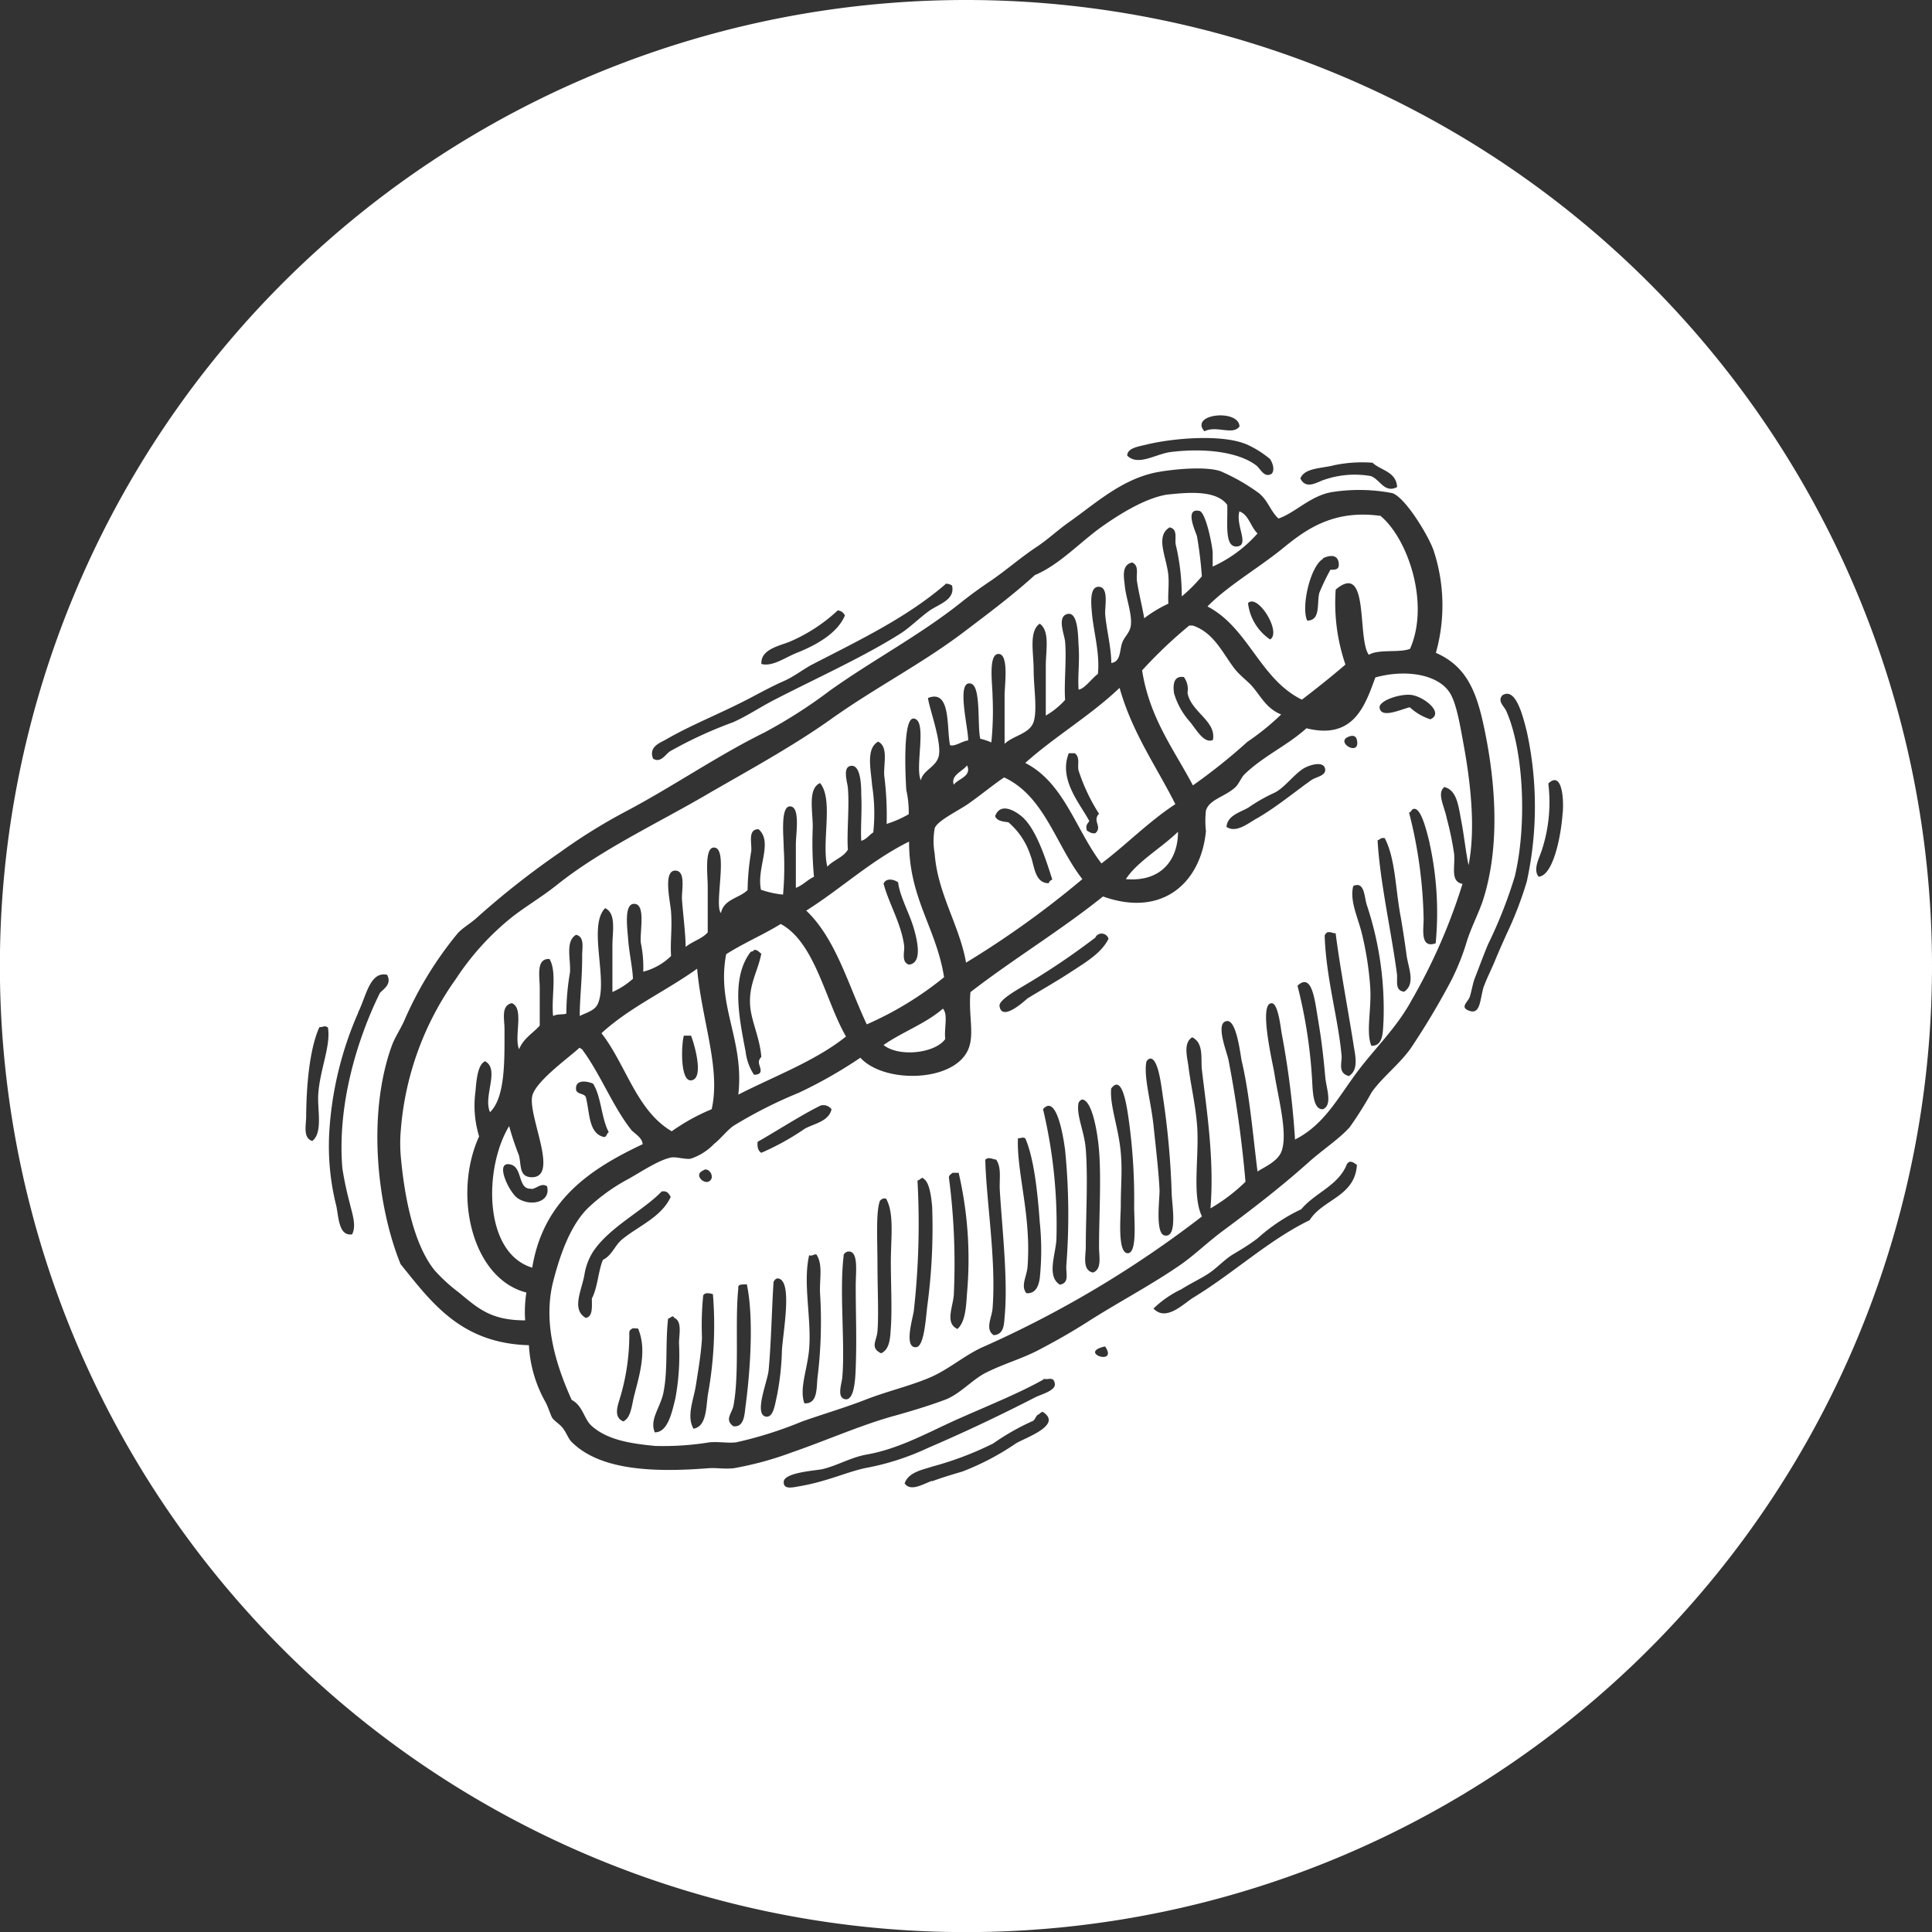 <svg xmlns="http://www.w3.org/2000/svg" viewBox="0 0 174.93 174.93"><rect x="0" y="0" width="174.93" height="174.93" fill="#333333" stroke="none"/><defs><style>.cls-1{fill:#fff;fill-rule:evenodd;}</style></defs><title>icon</title><g id="Layer_2" data-name="Layer 2"><g id="Layer_1-2" data-name="Layer 1"><path class="cls-1" d="M174.93,87.47A87.47,87.47,0,1,1,87.47,0,87.46,87.46,0,0,1,174.93,87.47ZM109.05,39.05c1.1-.56,2.58.4,3.18-.44C112.15,37,107.68,37.47,109.05,39.05ZM115,41.57a9.05,9.05,0,0,0-2.09-1.32c-2.32-1-6.91-.54-9.09,0-.72.18-1.74.3-1.76,1,1,1,2.59-.17,4-.33,3.25-.39,6.17.07,7.67,1.21.4.29.72,1.19,1.42.76C115.47,42.49,115.18,41.85,115,41.57Zm9.31.33a12.4,12.4,0,0,0-3.5.22c-1.09.3-2.69.22-3.07,1.2.53,1.08,1.58.28,2.19.11a8.45,8.45,0,0,1,4.16-.33c.87.28,1.24,1.6,2.41,1C126.42,42.68,125,42.6,124.28,41.9Zm-10.19,2.85a17.79,17.79,0,0,0-3.62-2.09c-1.45-.48-4.47-.15-5.81.11-3.16.63-5.58,2.88-7.89,4.5-.92.64-1.81,1.48-2.85,2.19-1.52,1-2.7,2.06-4.16,3.07-1,.67-1.94,1.35-2.85,2.08C83.24,57.54,79,59.78,75.18,62.5a45.22,45.22,0,0,1-6,3.84c-4.2,2.07-8.26,4.88-12.5,7.12a50.79,50.79,0,0,0-6,3.73A74.91,74.91,0,0,0,43.28,83c-.62.59-1.4,1-1.86,1.53a33.1,33.1,0,0,0-4.82,7.89c-.35.78-.84,1.5-1.1,2.2-2.24,6.08-1.43,14.41.77,19.84,2.82,3.49,5.47,7.17,11.62,7.34A11.72,11.72,0,0,0,49.42,127c.23.46.39,1,.55,1.32s.67.57,1,1,.48.92.76,1.21c2.59,2.63,7.52,2.79,12.39,2.41.71-.06,1.47.09,2.3,0a29.94,29.94,0,0,0,5.26-1.43C75,130.36,78,129,81.1,128.16c1.64-.46,3.19-.94,4.49-1.43s2.45-1.81,3.62-2.41c1.6-.82,3.27-1.27,4.82-2.08s2.94-1.6,4.39-2.52c2.82-1.81,5.8-3.35,8.55-5.26,1.27-.9,2.49-2.09,3.83-3.07,2.7-2,5.28-4,7.67-6.14,1.27-1.14,2.72-2.07,3.73-3.18a33.51,33.51,0,0,0,2-3.18c1-1.4,2.45-2.47,3.51-3.94a67.92,67.92,0,0,0,3.73-6.25,22,22,0,0,0,1.42-3.62c.43-1.28,1.06-2.48,1.43-3.62,1.39-4.37,1.22-9.52.33-14.35-.75-4-1.53-6.65-4.61-8a15.86,15.86,0,0,0-.22-9.31c-.49-1.36-2.54-4.74-3.72-5.15a15.86,15.86,0,0,0-5.37-.11c-2,.29-3.36,1.86-4.94,2.41C115.07,46.33,114.8,45.34,114.09,44.75Zm-3,1c.06,1.54-.29,3.83.88,3.73s-.15-1.92.22-3.18c.87.33,1,1.39,1.64,2a12,12,0,0,1-4.06,3c0-.38,0-.91,0-1.31-.1-1-.66-3.61-1.2-3.73-1.4-.3-.33,1.9-.22,2.3a35.82,35.82,0,0,1,.44,3.62A14.13,14.13,0,0,1,107,54a20.08,20.08,0,0,0-.55-4.71c-.09-.56.21-1.38-.55-1.54-1.35.82-.24,2.75-.11,4.39.07.88-.06,1.66,0,2.52a11.38,11.38,0,0,0-2.19,1.32c-.16-1-.49-2.25-.66-3.4-.08-.57.23-1.39-.44-1.65-1,.23-.72,1.41-.66,2.09.11,1.13.68,2.59.55,3.61-.08.65-.57,1-.77,1.54-.26.67-.11,1.74-1,1.86,0-1.38-.43-3-.55-4.38-.06-.66.36-2.45-.55-2.52s-.71,1.63-.66,2.3c.14,1.72.74,3.67.55,5.59-.57.41-1.2,1.35-1.75,1.42-.09-1.29.11-2.46,0-4-.05-.61,0-3.08-1-2.85s-.27,1.89-.22,2.52c.14,1.72-.11,3.71,0,5.26a7.12,7.12,0,0,1-1.75,1.42V60.31c0-1.44.39-3.17-.55-3.84-1,.7-.55,2.59-.55,4.17s.35,3.61,0,4.71-1.83,1.23-2.63,2V62.94c0-.88.41-3.73-.55-3.73s-.54,2.79-.54,3.84a28.37,28.37,0,0,1-.11,4.17,5.75,5.75,0,0,0-1-.33c-.29-1.11.1-4.84-.88-5-1.33-.29-.18,4.13-.22,5.15-.57.07-1.2.58-1.64.43-.33-1.62.1-5.1-2-4.27.14,1,1.2,3.83,1,5.15-.18,1.1-1.45,1.35-1.64,2.3-.58-1.17.64-5.5-.66-5.59-1-.07-.74,5.3-.66,6.47a9.14,9.14,0,0,1,.22,2.19,9.82,9.82,0,0,1-2,.88,28.69,28.69,0,0,0-.22-4.39c-.06-1.09.39-2.6-.55-3.06-1.13.63-.65,2.54-.55,3.94a16.36,16.36,0,0,1,.11,4.28c-.38.23-.61.63-1.09.76-.07-1.27.08-2.62,0-4.16,0-.64,0-2.67-.88-2.63s-.36,1.53-.33,2c.15,1.73-.11,4,0,5.59-.42.71-1.32.94-1.86,1.54-.55-2.2.59-6.07-.66-7.57-1.12.51-.66,2.47-.66,4a33.6,33.6,0,0,0,.11,4.49c-.6.27-1,.76-1.64,1V76.42c0-.87.4-3.24-.44-3.4-1-.19-.66,2.73-.66,3.73A28.45,28.45,0,0,1,70.9,81a8.64,8.64,0,0,1-2-.44c-.42-2,1.13-4.3-.22-5.48-1,0-.59,1.24-.66,2a22.16,22.16,0,0,0-.33,3.51c-.75.74-2.16.82-2.41,2.08-.64-.66.66-5.69-.54-5.92-1-.2-.66,2.53-.66,3.51v4.16c-.51.59-1.39.81-2,1.32,0-1.14-.24-3-.33-4.28-.06-.75.38-2.55-.55-2.63-1.21-.1-.51,2.77-.44,3.73.11,1.56-.08,2.64,0,4a5.57,5.57,0,0,1-2.52,1.42,10.75,10.75,0,0,0-.22-2.63c-.09-1.08.45-3.42-.55-3.51S56.8,84,56.87,85c.1,1.33.39,2.51.44,3.62a7,7,0,0,1-1.86,1.2V85.63c0-1.29.37-2.93-.66-3.4-1.58,1.59.29,6.51-.66,8.66-.28.63-1.07.81-1.64,1.1,0-1.61.24-3.55.22-5.48,0-.7.24-1.69-.55-1.87-1,.59-.47,2.19-.55,3.4a22.16,22.16,0,0,0-.33,3.73c-.31.13-.73,0-1.2.22-.18-1.65.38-4-.33-5.16-1.24-.06-.88,1.58-.88,2.64v3.39C48.25,93.56,47.41,94,47,95c-.49-1.13.5-3.72-.66-4.17-1,.21-.66,1.49-.66,2.3,0,2.83.09,6.21-1.31,7.57-.65-1.45.91-3.84-.44-4.61-.67.27-.79,1.67-.88,2.74a9.52,9.52,0,0,0,.33,4.06c-2.4,5.28-.65,12.88,4.28,14.14a11.31,11.31,0,0,0-.11,2.52c-3.08,0-4.24-1.06-6-2.52a15.31,15.31,0,0,1-2.19-2c-1.92-2.37-2.74-6.66-3.07-10.3a13.85,13.85,0,0,1,0-2.41,27.15,27.15,0,0,1,5-13.7A24.12,24.12,0,0,1,46,83.33c1.31-1.1,2.91-2,4.39-3.18,4.11-3.29,9.29-5.66,14-8.44C68,69.63,72,67.44,75.4,65c4-2.82,8-4.87,11.73-7.67,2.27-1.72,4.55-3.42,6.57-5.26,2.16-.9,4-2.88,5.92-4.28,1.79-1.28,4.07-2.67,6-3C107.33,44.61,110.11,44.29,111.13,45.73Zm13.92,1c2.45,2.08,4.43,7.91,2.63,12-1,.38-2.86,0-3.73.54-1.09-1.45.09-8.51-3-5.91a17.18,17.18,0,0,0,.88,6.79c-1.27,1.1-2.6,2.15-3.94,3.18-3.81-1.86-4.83-6.5-8.55-8.44,1.8-1.84,4.51-3.41,6.68-5.15C118.05,48.09,120.61,46.07,125.05,46.72Zm-9.1,18a22.82,22.82,0,0,1-3,2.42,51.88,51.88,0,0,1-4.93,3.94c-1.73-3.27-3.92-6.09-4.6-10.41a41,41,0,0,1,4.27-4.06H108c1.88.63,2.67,2.43,3.73,3.84.42.56,1,1,1.53,1.53C114.12,62.94,114.6,64.13,116,64.69Zm1.32,38.48a78.05,78.05,0,0,0-1.21-9.65c-.09-.51-.32-2.69-.88-2.74-1.27-.11.1,5.55.22,6.36.34,2.2,1.22,5.37.66,7-.32.95-1.56,1.46-2.19,1.87-.41-3.25-.72-7-1.43-10-.11-.47-.44-3.66-1.31-3.62-1.17.06,0,2.89.11,3.51A107.08,107.08,0,0,1,112.77,107a16,16,0,0,1-3.17,2.41c.36-4.38-.34-8.87-.77-12.49-.13-1,.21-2.46-.88-3-.86.52-.43,1.87-.33,2.74.19,1.54.63,3.4.77,5.26.21,2.76-.49,6.3.44,8.22a96.66,96.66,0,0,1-19.62,11.73c-1.77.74-3.23,2.09-5,2.85s-3.86,1.24-5.81,2-3.84,1.3-5.81,2a35.81,35.81,0,0,1-5.92,1.87c-.71.1-1.51-.07-2.41,0a26,26,0,0,1-4.93.33c-2.47-.23-4.34-.6-5.7-1.76-.78-.65-.81-1.85-1.87-2.41-1.41-3.15-2.66-7-1.64-10.85.58-2.23,1.52-5,3.18-6.58a16.76,16.76,0,0,1,3.5-2.52c1.19-.65,2.86-1.8,4-2,.48-.07,1.26.2,1.75.11a5.2,5.2,0,0,0,2.09-1.32c.62-.49,1.15-1.2,1.75-1.64a40.86,40.86,0,0,1,5.92-3,41.38,41.38,0,0,0,5.59-3.18c2.22,2.43,8.84,2.22,9.86-1,.43-1.34-.08-3,.11-4.94,3.88-3,8.16-5.58,12-8.66,5.37,1.92,8.86-1.22,9.32-5.91a8.35,8.35,0,0,1,0-1.87c.3-1,1.69-1.24,2.63-2.08.36-.32.54-.88.87-1.21,1.72-1.66,3.88-2.6,5.6-4.16,4.25,1.06,5.29-2,6.24-4.6,2.64-.74,5.56-.33,6.69,1.31.63.92.95,2.84,1.31,4.82.58,3.17,1.11,7.44.44,10.86-.26-1.18-.4-2.66-.66-4s-.38-2.77-1.53-3.07c-.71.56,0,1.74.22,2.85a29.44,29.44,0,0,1,.66,3.18c.11,1.19-.37,2.53.76,2.74a51.69,51.69,0,0,1-4.6,10.52c-1.43,2.63-3.43,4.43-5.15,6.8C121,99.64,119.8,101.88,117.27,103.17ZM106.42,72.81C104,74.4,102,76.46,99.73,78.18c-2.31-3-3.37-7.3-6.9-9.1,2.7-2.42,5.93-4.3,8.54-6.8C102.51,66.34,104.68,69.35,106.42,72.81ZM87.56,69.3c.46,1-.83,1.21-1.2,1.75C86.05,70.19,87.18,69.83,87.56,69.3ZM98,79.6a84.55,84.55,0,0,1-10.53,7.56c-.59-3.37-2.57-6.23-2.84-9.86a6.57,6.57,0,0,1,0-2.3c.21-.66,2-1.52,3-2.19,1.41-1,2.31-1.77,3.29-2.42C94.59,72.1,95.6,76.53,98,79.6Zm8.66-4.27c0,2.52-1.52,4.54-4.72,4.27C102.93,78.05,105.16,76.77,106.64,75.33ZM85.48,88.48a30.39,30.39,0,0,1-7,4.27C76.79,89.16,75.68,85,73,82.45c3.18-2,5.84-4.53,9.31-6.25C82.3,81.35,84.77,84,85.48,88.48ZM76.6,93.85c-2.78,2.22-6.44,3.57-9.75,5.26.56-5-2-8-1.1-12.71,1.55-1,3.36-1.76,4.94-2.74C73.81,85.34,74.74,90.64,76.6,93.85ZM63.12,87.71c.43,4.75,2.15,9,1.32,12.72a18.48,18.48,0,0,0-3.62,2c-3.2-1.88-4.12-6-6.36-8.88C57,91.21,60.31,89.73,63.12,87.71Zm22.47,6.36c-.89,1.29-4.18,1.68-5.59.55,1.7-1.19,3.83-1.94,5.37-3.29C85.87,91.82,85.46,93.22,85.59,94.07Zm-27.4,9.53c-4.8,2.26-9,5.09-10,11.18-4.46-1.36-4.37-9.08-2.09-12.82a25.25,25.25,0,0,0,.88,2.63c.24.91,0,1.93,1.1,2,2.64.1-.28-5.48.11-7.34.27-1.35,3.52-3.64,4.27-4.38.09,0,.11.11.22.11,1.66,2.21,2.8,5.21,4.49,7.34C57.53,102.7,58.14,103,58.19,103.6Zm61.6-53c-1.16.67-2,4.38-1.43,5.59,1.25,0,.85-1.59,1.1-2.52a19.62,19.62,0,0,1,1-2.08c.4,0,.75,0,.76-.44C121.22,50,120.14,50.36,119.79,50.55Zm-34.2,2.31c-3.49,3-7.67,5-12,7.23-.9.47-1.67,1.11-2.63,1.53s-1.9.93-2.85,1.43c-2.73,1.45-5.41,2.47-7.78,3.84-.58.33-1.62.67-1.2,1.75.69.43,1.11-.38,1.53-.66a38.13,38.13,0,0,1,5.7-2.63c1.28-.56,2.5-1.4,3.84-2.08,3.73-1.92,8.09-3.89,11.4-6,.81-.53,1.66-1.38,2.52-2s2.39-1,2.08-2.3A.89.89,0,0,0,85.59,52.86ZM113,54.61a4.62,4.62,0,0,0,2,3.29C116.07,57.25,113.87,53.7,113,54.61Zm-37.15.66a15,15,0,0,1-4.39,2.85c-1,.39-2.6.7-2.52,2,1,.26,2.1-.56,3.18-1,1.8-.71,3.71-1.79,4.38-3.39A.76.76,0,0,0,75.84,55.27Zm30.47,7.56a6.66,6.66,0,0,0,1.42,2.52c.62.77,1.29,2,2.08,1.65.34-1.72-2-2.53-2.3-4.28a1.84,1.84,0,0,0-.33-1.42C106.12,61.14,106.23,62.29,106.31,62.83Zm21.59.11c-1-.19-3,.46-3,1.1.09,1.1,2,.15,2.74,0a5,5,0,0,0,1.86,1.09C130.75,64.58,129.06,63.17,127.9,62.94Zm6.47,26.31c.27-.74.67-1.5,1-2.31s.65-1.51,1-2.3a33.26,33.26,0,0,0,1.86-4.82,31.78,31.78,0,0,0,0-13.59c-.37-1.47-1-4-2.19-3.29-.51.51.13,1,.33,1.43,1.59,3.56,1.89,10.35.77,15a41.59,41.59,0,0,1-2.42,6.14c-.42,1-.81,2.08-1.2,3.07-.17.43-.28,1.12-.44,1.64s-1,1,0,1.32S134,90.33,134.37,89.25ZM122.86,67c-.1-.44-.44-.4-.66-.33C120.72,67.14,123.21,68.61,122.86,67ZM96.77,68.2c-.94,2.38,1,4.53,1.86,6.14-.22.32-.35.41-.21.88.23.09.37.28.76.22.67-.61-.31-1.09.33-1.76a16.84,16.84,0,0,1-1.86-3.94c-.11-.52.17-1.14-.33-1.54Zm17,5.92c1.76-1,3.7-2.61,5-3.51.43-.28,1.33-.38,1.21-1-.15-.77-1.5-.32-2,0-.9.59-1.72,1.77-2.63,2.19a15.09,15.09,0,0,0-2.3,1.31c-.7.43-1.91.69-2,1.76C111.92,75.44,112.93,74.6,113.76,74.12Zm27.73-.55c.11-1.58-.16-3.74-1.31-2.63a13.93,13.93,0,0,1-.55,5.92c-.27.87-.86,1.84-.33,2.52C140.61,79.3,141.34,75.8,141.49,73.57Zm-48.77.55c-.62-.6-2.12-1.6-2.63-.22.17.42.67.49,1.2.55a6.61,6.61,0,0,1,2,3c.36.87.36,2.52,1.65,2.52a.54.54,0,0,1,.33-.33C94.79,78.11,93.93,75.32,92.72,74.12Zm36.71,2.19c-.25-1-.76-3.18-1.42-3.07-.22,0-.22.3-.44.33a41.5,41.5,0,0,1,1.32,9.65c0,.92-.33,2.69,1.09,2.19A29.12,29.12,0,0,0,129.43,76.31Zm-4.71-.22c.22,3.78,1.25,8.28,1.75,12.06.09.61-.23,1.55.66,1.64,1.06-.7.37-2.18.22-3.28S127,84,126.8,82.89c-.46-2.49-.46-5.16-1.42-7C125,75.82,125,76,124.72,76.09ZM80,80c.46,1.77,1.59,3.6,1.86,5.59.08.52-.3,1.52.44,1.75,1.25-.13.75-2.21.44-3.28-.37-1.31-1.29-2.94-1.42-4.17C80.91,79.6,80.24,79.48,80,80Zm45.27,12.38a29.94,29.94,0,0,0-1.54-10.52c-.21-.77-.21-2.08-1.2-1.64-.34,1.33.4,2.79.77,4.27a29,29,0,0,1,.76,4.83c.15,2-.41,4.14.11,5.37C125.3,94.72,125.2,93.33,125.27,92.42Zm-5-8a.54.54,0,0,0-.33.33c.13,3.89,1.21,7.39,1.53,10.85.06.65-.38,1.59.66,1.87.91-.55.58-1.85.44-2.74-.52-3.32-1.22-6.94-1.64-10.2C120.63,84.53,120.56,84.34,120.23,84.42Zm-21,.44a65.47,65.47,0,0,1-6.68,4.5c-.74.44-2.14,1.26-2.09,1.75.18,1.55,2.44-.6,2.52-.66,1.13-.7,2.59-1.52,3.95-2.41s2.76-1.71,3.4-3A.65.65,0,0,0,99.18,84.86ZM68.27,86c0,.15-.24.12-.33.22-1.77,2.36-1,6-.43,9a4.82,4.82,0,0,0,.76,2.09c1,0,.45-.76.44-1.1s.23-.47.22-.55c-.14-1.68-.85-3.07-1-4.49-.18-2,.69-3.19,1-4.82C68.7,86.19,68.61,86,68.27,86Zm-35.84,5.7a31.41,31.41,0,0,0-2.63,11.07,22.22,22.22,0,0,0,.66,6.46c.2,1,.23,2.73,1.42,2.53.42-.79,0-1.9-.22-2.85A31.28,31.28,0,0,1,31,105.8c-.5-6,1.48-12,3.4-15.9.36-.38,1.09-.79.65-1.64C33.48,87.92,33.15,90.23,32.43,91.66ZM120,97.58c-.18-2-.34-3.37-.66-5.27-.29-1.7-.53-4.31-1.86-3.06a44.88,44.88,0,0,1,1.31,8.33c.07.8,0,2.94,1,2.85C120.67,100.05,120.09,98.52,120,97.58ZM28.92,93c-.91,2-1.18,5.39-1.2,8.11,0,.76-.31,1.92.55,2.2,1-.76.44-2.9.55-4.28.15-2.18,1.16-4.41.87-6C29.35,92.82,29.33,93,28.92,93Zm33,.77c-.24.84-.34,4.14.65,4.05,1.22-.1.31-3.26,0-4.05Zm41.87,2.41c-.24,1.34.42,3.54.65,5.7s.49,4.41.55,5.92c0,.87-.39,3.85.44,4.06,1.2.28.71-2.63.66-3.73a73.57,73.57,0,0,0-.77-8.66c-.16-1-.42-3.73-1.21-3.62A.55.55,0,0,0,103.79,96.15ZM52.16,98.67c.08.43.72.3.88.66.37,1.38.22,3.29,1.64,3.62.26,0,.25-.34.44-.44-.68-1.26-.67-3.2-1.42-4.39C53.15,97.87,52.05,97.71,52.16,98.67Zm49.32,5.7c.15,1.7,0,2.89,0,4.82,0,.91-.33,4.35.66,4.28.83-.07.55-2.89.55-4.28a51.62,51.62,0,0,0-.55-8.22c-.17-1.1-.58-3.7-1.53-2.41C100.46,100.07,101.29,102.12,101.48,104.37Zm-3.83-4.49c-.21,1.12.52,2.49.66,4.16.21,2.72,0,6.19,0,8.88,0,.78-.34,2.1.65,2.3.83-.29.55-1.45.55-2.3,0-2.79.21-6.2,0-8.77-.12-1.48-.59-4.52-1.53-4.6A.54.54,0,0,0,97.65,99.88Zm-23.35.22c-1.67.81-4.11,2.39-5.7,3.28-.06.5.06.83.33,1a23.24,23.24,0,0,0,3.95-2.19c.82-.45,2.16-.65,2.41-1.75A.91.91,0,0,0,74.3,100.1Zm22.25,14.46a59.35,59.35,0,0,0-.11-10.41c-.21-1.64-.85-5.06-2-3.72a45.13,45.13,0,0,1,1.21,11.83c-.09,1.37-.89,3.33.32,4.06C96.85,116.15,96.5,115.35,96.55,114.56Zm-2.41,1.21a24.59,24.59,0,0,0,0-5.15c-.2-2.82-.55-5.84-1.31-7.56-.35-.13-.25,0-.66,0-.11,2.29.69,5.4.87,8.44a22.35,22.35,0,0,1,0,3.17c-.07.94-.65,1.73-.11,2.42C93.84,117.16,94.05,116.31,94.14,115.77ZM89.21,105c.1,3.84,1,9.07.66,13.48-.07.82-.7,1.88.1,2.41,1-.06.93-1.11,1-1.75.3-3.25-.24-8-.44-11.29-.07-1.15.18-2.07-.33-2.85C89.76,104.93,89.54,104.73,89.21,105Zm32.77.33c-.72,2-2.91,2.65-4.16,4.16a16.18,16.18,0,0,0-3.95,2.63c-.68.52-1.46,1-2.19,1.43s-1.37,1.13-2.08,1.64-1.79,1-2.63,1.54a9.51,9.51,0,0,0-2.53,1.75c1.15,1.21,2.69-.42,3.62-1,3.64-2.21,6.82-5.21,10.52-7,1.19-1.91,4.09-2.12,4.28-5C122.62,105.29,122.21,105,122,105.36Zm-73.87,2.3c-1.26.09-.76-1.91-1.87-2.19-1.52-.39-.16,2.54.66,3.07,1.2.77,3,.32,2.63-1.1C49,107.06,48.59,107.63,48.11,107.66Zm16.33-1c.07-.47-.44-.94-.77-.65C62.64,106.4,64.07,107.61,64.44,106.67Zm21.48,0a60,60,0,0,1,.44,10.63c-.1,1.15-.8,2.55.33,3.07.74-.65.79-2.12.87-3.28a34.63,34.63,0,0,0-.76-10.86h-.55C86.09,106.33,85.9,106.4,85.92,106.67Zm-2.85.22a71.1,71.1,0,0,1-.33,11.84c-.07.59-.95,3.4.22,3.29.71-.07.86-2.54,1-3.73a52.91,52.91,0,0,0,.44-9c-.07-.76-.22-2.2-.77-2.52C83.52,106.49,83.23,106.9,83.07,106.89Zm-23.13,1c-1.69,1.77-4.74,3.23-6.24,5.48a5.5,5.5,0,0,0-.77,2c-.21,1.41-1.25,3.22.11,4,.65-.12.55-1,.55-1.76.53-1,.56-2.43,1-3.5.84-.41,1.06-1.3,1.76-1.87,1.47-1.2,3.54-2,4.38-3.83C60.55,108.08,60.42,107.8,59.94,107.88Zm20.06.66a.69.69,0,0,0-.33.22c-.38,1-.22,3.66-.22,5.8s.12,4.52,0,6c-.06.85-.71,1.51.33,2,.8-.36.82-1.43.88-2.31.12-1.71,0-3.93,0-6s.33-4.41-.44-5.7Zm-3.73,16.11c0,.54-.61,2,.33,2.08.73,0,.84-1.69.88-2.85.1-2.68,0-4.83,0-7.45,0-1.27.3-3.27-.77-3.07-.16.09-.34.16-.33.44C76,116.94,76.52,121.64,76.27,124.65Zm-3-11c-.59,2.53.2,5.64,0,8.44-.15,1.92-.92,3.64-.44,5,1.26.09,1.08-1.49,1.2-2.41a41.21,41.21,0,0,0,.22-7.56c-.06-1.31.28-2.58-.33-3.51C73.63,113.56,73.72,113.68,73.32,113.69ZM69.59,124.1c-.1,1-1.37,4-.22,4.17.66.07.79-1.07,1-2a24.6,24.6,0,0,0,.43-4.05c.14-1.9,1-6.47-.43-6.47a.54.54,0,0,0-.33.33C69.88,118.51,69.82,121.73,69.59,124.1Zm-2.74-7.45c-.32,3,.12,7.72-.44,10.63-.14.71-.84,1.27,0,1.86,1,.11,1-1.13,1.1-1.86.43-3.21.75-8,.11-11C67.26,116.33,66.78,116.21,66.85,116.65Zm-3.18.65a27.42,27.42,0,0,0-.11,3.84c-.08,1.45-.34,2.93-.55,4.28s-.87,2.78-.22,3.94c1.23-.2,1.13-2.05,1.32-3.18a34.79,34.79,0,0,0,.44-9C64.26,117.09,63.81,117,63.67,117.3Zm-3.18,2.09c-.26,2.38,0,4.75-.44,6.79-.29,1.3-1.26,2.38-.76,3.51,1.17,0,1.54-1.76,1.86-3.07a21.51,21.51,0,0,0,.33-5c0-.77.31-2-.44-2.3C60.94,119,60.66,119.39,60.49,119.39Zm-3.18.87c-.16.1-.35.17-.33.44a19.87,19.87,0,0,1-.76,5.59c-.22.81-.78,2,.22,2.41.72-.36.75-1.48,1-2.41.45-1.76,1.17-4.07.33-6Zm42.75,1.65c-2.56.56,1.24,1.83,0,0Zm-5.59,3c-2,1.13-4.56,2.18-7.34,3.4-2.94,1.28-5.55,2.84-8.66,3.39-1.42.25-2.65,1-4,1.32-.53.13-3.58.29-3.51,1.2,0,.67.81.46,1.54.33,2.45-.43,4.27-1.31,5.92-1.64A23.11,23.11,0,0,0,84,131.11c3.35-1.44,6.48-2.92,9.75-4.6.49-.25,1.83-.59,1.76-1.2s-.46-.45-.77-.44C94.64,124.87,94.51,124.84,94.47,124.87Zm-10.08,9.21c.86-.32,1.79-.6,2.74-.88A23.41,23.41,0,0,0,92,130.68c1-.57,4.23-1.67,2.41-2.85a.69.69,0,0,0-.33.22c-.34.09-.31.56-.66.65a22,22,0,0,0-3.5,2,29.39,29.39,0,0,1-5.48,2.08c-.88.3-2.17.49-2.53,1.53C82.44,135.09,83.56,134.38,84.39,134.08Z"/></g></g></svg>